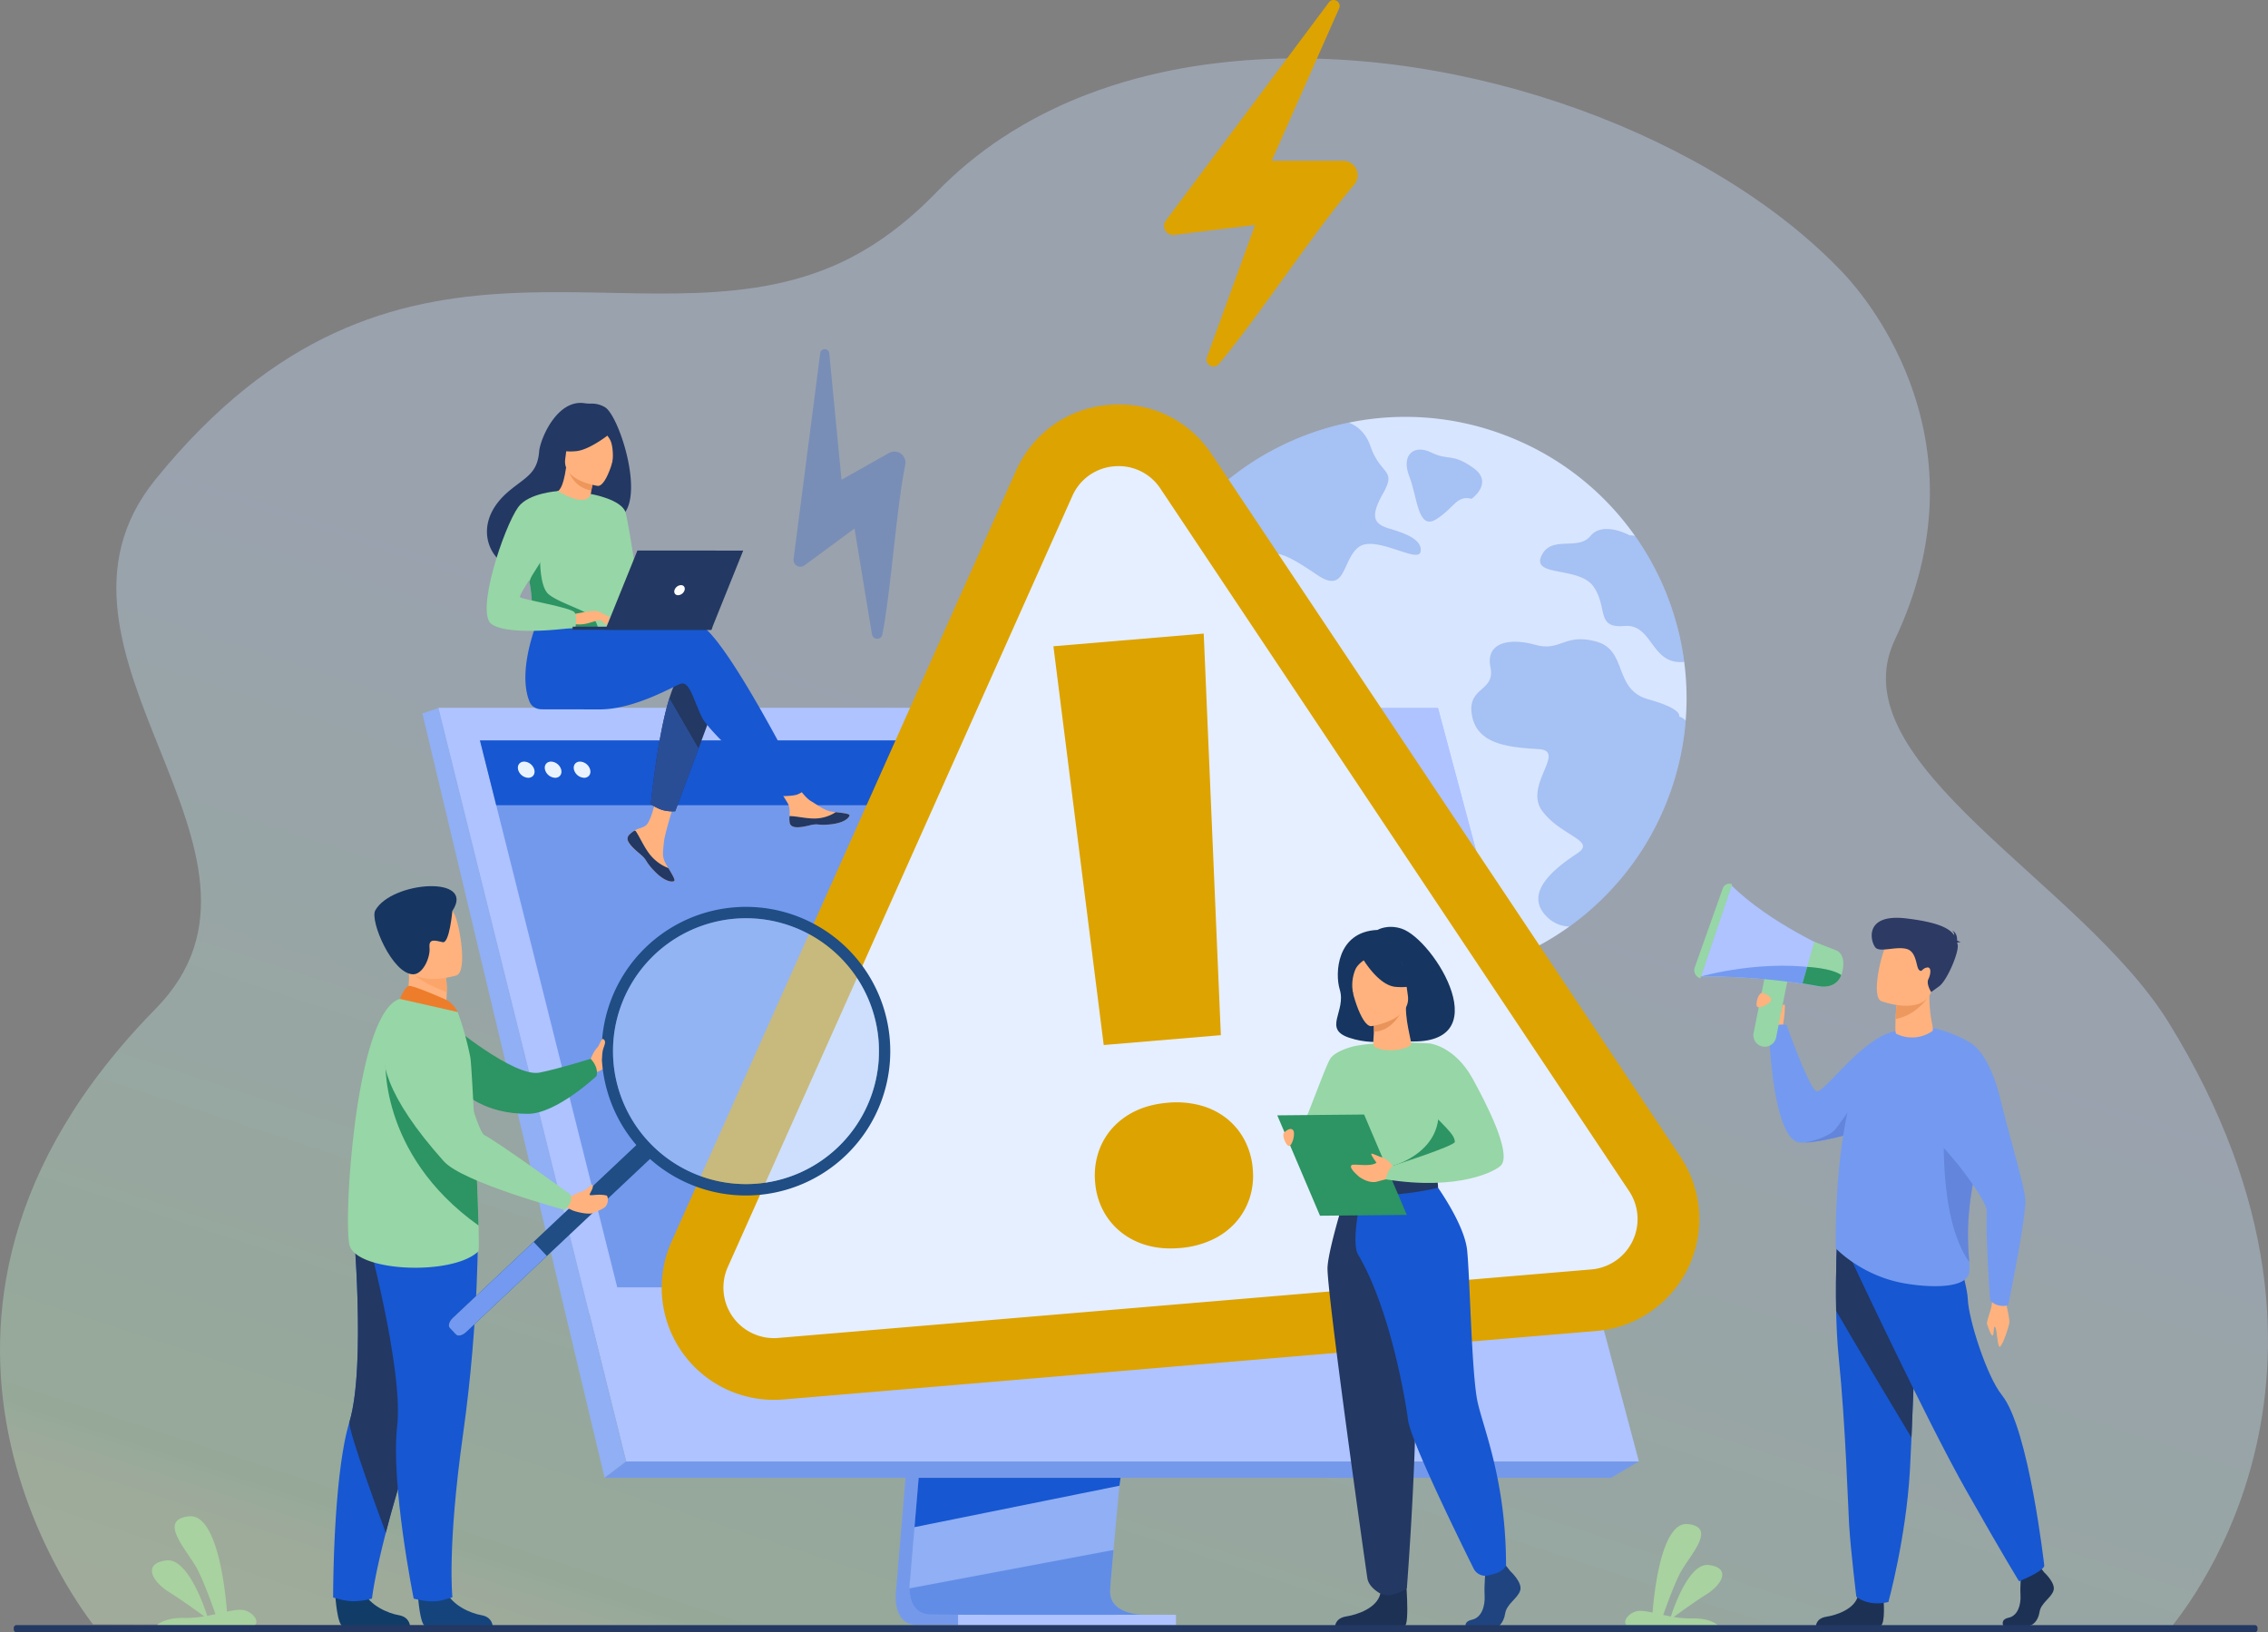 <svg xmlns="http://www.w3.org/2000/svg" xmlns:xlink="http://www.w3.org/1999/xlink" width="2349.27" height="1690.862" viewBox="0 0 2349.27 1690.862">
  <rect x="0" y="0" width="2349.27" height="1690.862" fill="#808080" stroke="none"/>
  <defs>
    <clipPath id="clip-path">
      <path id="Path_4841" data-name="Path 4841" d="M2247.9,1687.124c-148.188,0-2151.664-4.324-2151.664-4.564-.825-1.944-254.334-312.65,64.884-637.5,158.168-160.96-145.249-369.491,0-548.536C409.929,189.827,656.11,362.553,861.2,276.3c36.236-15.226,72.6-39.733,109-77.34a405.3,405.3,0,0,1,66.984-55.611q5.528-3.685,11.17-7.19A446.252,446.252,0,0,1,1093.04,111.9q15.487-7.3,31.562-13.51h.01a516.74,516.74,0,0,1,52.31-17.033,591.933,591.933,0,0,1,78.02-15.305q17.4-2.264,35.085-3.578c229.155-17.226,487.043,79.672,620.127,221.3,26.794,28.519,148.634,176.083,52.591,378.91-60.64,128.058,193.395,250.363,283.666,396.595,229.507,371.789,3.576,623,1.493,627.846" transform="translate(-9434 1777.64)" fill="#ebf3fa"/>
    </clipPath>
    <linearGradient id="linear-gradient" x1="-0.236" y1="1.342" x2="0.249" y2="0.327" gradientUnits="objectBoundingBox">
      <stop offset="0" stop-color="#fff3cf"/>
      <stop offset="0.467" stop-color="#caebc4"/>
      <stop offset="0.488" stop-color="#b7e8c0"/>
      <stop offset="1" stop-color="#c1d6f4"/>
    </linearGradient>
    <clipPath id="clip-path-2">
      <rect id="Rectangle_3729" data-name="Rectangle 3729" width="242.337" height="67.208" transform="translate(942.113 1605.554)" fill="#1757d1"/>
    </clipPath>
    <clipPath id="clip-path-3">
      <rect id="Rectangle_3730" data-name="Rectangle 3730" width="275.368" height="275.367" transform="translate(635.017 951.187)" fill="none"/>
    </clipPath>
  </defs>
  <g id="Group_6542" data-name="Group 6542" transform="translate(9434 -1777.638)">
    <g id="Mask_Group_158" data-name="Mask Group 158" clip-path="url(#clip-path)">
      <rect id="Rectangle_3731" data-name="Rectangle 3731" width="2349.27" height="1639.952" transform="translate(-9434 1838.133)" opacity="0.402" fill="url(#linear-gradient)"/>
    </g>
    <path id="Path_4842" data-name="Path 4842" d="M1729.4,822.713a293.286,293.286,0,0,1-22.351,47.7A291.4,291.4,0,0,1,1356.116,996.96c-111.748-40.622-183.526-142.5-191.171-253.955a286.257,286.257,0,0,1,.369-44.438,293.366,293.366,0,0,1,43.932-130.892c.12-.2.249-.388.37-.592a292.073,292.073,0,0,1,166.061-124.018c7.112-2.038,14.325-3.807,21.591-5.293a289.717,289.717,0,0,1,157.887,11.646q10.447,3.8,20.406,8.3A289.328,289.328,0,0,1,1693.634,555.2l.015.005a292.409,292.409,0,0,1,46.59,105.712q2.678,12.221,4.322,24.685A289.965,289.965,0,0,1,1729.4,822.713" transform="translate(-9434 1777.64)" fill="#d7e5ff"/>
    <path id="Path_4843" data-name="Path 4843" d="M1407.169,566.834c-17.214,13.33-12.649,49-42.445,28.9s-48.505-31.036-56.939-13.493c-8.452,17.552,17.959,27.153,11.01,46.271s-21.089,21.138-35.991,5.439-15.346-30.81-39.491-30.311-34.451-9.431-33.274-27.556a25.5,25.5,0,0,0-.794-8.405c.12-.2.249-.389.37-.593a292.07,292.07,0,0,1,166.062-124.018c7.111-2.038,14.325-3.806,21.591-5.293,8.421,3.417,17.445,10.361,22.232,24.285,10.511,30.629,27.556,23.421,13.08,49.08s-8.522,31.951,7.282,36.661,34.023,11.331,31.536,23.832-47.014-18.126-64.229-4.8" transform="translate(-9434 1777.64)" fill="#1757d1" opacity="0.25"/>
    <path id="Path_4844" data-name="Path 4844" d="M1729.4,822.713a293.286,293.286,0,0,1-22.351,47.7,289.682,289.682,0,0,1-81.387,89.322,33.248,33.248,0,0,1-21.677-8.545c-29.177-26.066,9.49-53.754,29.849-67.225s-17.445-17.937-36.5-44.191,25.566-61.825-3.111-63.747-63.56-3.779-69.4-34.5,24.329-24.4,19.05-50.279,19.673-30.727,46.364-23.344,29.979-12.293,63.063-3.358,17.51,49.655,54.009,59.83,31.923,17.789,31.923,17.789a17.6,17.6,0,0,1,6.849,4.252,291.856,291.856,0,0,1-16.68,76.3" transform="translate(-9434 1777.64)" fill="#1757d1" opacity="0.25"/>
    <path id="Path_4845" data-name="Path 4845" d="M1744.561,685.6c-34.746,3.634-32.4-39.746-61.9-37.175-29.745,2.591-17.018-18.555-31.742-40.4-14.741-21.84-64.39-10-54.3-32.107s37.816-4.806,50.811-20.691,40.47-.749,40.47-.749a20.97,20.97,0,0,1,5.735.724s.005-.013.015.005a292.409,292.409,0,0,1,46.59,105.712q2.678,12.221,4.322,24.685" transform="translate(-9434 1777.64)" fill="#1757d1" opacity="0.25"/>
    <path id="Path_4846" data-name="Path 4846" d="M1524.357,516.667s23.595-16.7,1.408-32.228-24.866-6.734-43.244-15.72-31.268,3.079-22.8,24.451,8.8,56.6,27.782,44.789,21.029-25.242,36.857-21.292" transform="translate(-9434 1777.64)" fill="#1757d1" opacity="0.25"/>
    <path id="Path_4847" data-name="Path 4847" d="M162.41,1683.392h101.6c5.444-4.618-3.769-15.1-13.394-15.811-4.181-.316-9.467.559-15.507,1.835-1.4-18.569-9.382-102.045-39.472-98.692-33.832,3.756,0,36.762,9.565,56.3,7.086,14.473,14.559,35.23,17.974,45.026-2.747.6-5.591,1.179-8.5,1.713-4.485-13.769-21.17-60.083-42.389-57.385-24.913,3.159-14.9,21.729,2.759,32.751,12.954,8.107,28.862,19.627,36.422,25.193a107.966,107.966,0,0,1-19.87,1.592c-17.4-.413-25.9,4.715-29.19,7.474" transform="translate(-9434 1777.64)" fill="#a8d29f"/>
    <path id="Path_4848" data-name="Path 4848" d="M1779.31,1683.392h-94.368c-5.057-4.289,3.5-14.031,12.44-14.686,3.883-.294,8.793.52,14.4,1.7,1.3-17.248,8.713-94.785,36.663-91.669,31.425,3.488,0,34.146-8.884,52.3-6.581,13.444-13.524,32.724-16.695,41.823,2.551.552,5.193,1.094,7.89,1.59,4.166-12.789,19.664-55.807,39.373-53.3,23.141,2.935,13.839,20.183-2.562,30.421-12.033,7.529-26.809,18.23-33.83,23.4a100.206,100.206,0,0,0,18.455,1.479c16.165-.384,24.054,4.379,27.114,6.942" transform="translate(-9434 1777.64)" fill="#a8d29f"/>
    <path id="Path_4849" data-name="Path 4849" d="M1846.7,1064.811s2.248-22.339-9.435-21.573-14.775,6.123-13.469,10.416,12.666,18.495,12.666,18.495Z" transform="translate(-9434 1777.64)" fill="#ffb27d"/>
    <path id="Path_4850" data-name="Path 4850" d="M2028.731,1109.574s-12.932,15.2-40.743,32.731c-2.634,1.665-5.388,3.342-8.3,5.029a308.194,308.194,0,0,1-38.1,18.745c-1.61.664-3.5,1.393-5.627,2.155-16.665,6.02-47.329,14.553-66.334,15.316-1.654.065-3.222.065-4.68.01-28.923-1.165-32.45-113.424-32.45-113.424s3.222-11.233,18.081-8.4c0,0,22.565,63.4,30.653,68.566,7.183,4.593,48.472-57.993,84.011-62.372,23.924-2.947,63.483,41.647,63.483,41.647" transform="translate(-9434 1777.64)" fill="#739af0"/>
    <path id="Path_4851" data-name="Path 4851" d="M1951.029,1656.994s2.136,24.712-3.088,27.283l-66.85-.137s0-7.715,10.737-9.429,29.6-8,32.793-22,26.408,4.286,26.408,4.286" transform="translate(-9434 1777.64)" fill="#1c3154"/>
    <path id="Path_4852" data-name="Path 4852" d="M1901.951,1357.911c.33,16.159,1.1,32.826,2.626,47.806,7.22,71.079,9.757,156.959,10.8,173.516,1.8,28.742,7.476,74.66,7.476,74.66s11.261,10.691,33.214,5.589c0,0,18.187-66.134,22.251-135.772q.1-1.714.185-3.44c.47-9.206.964-19.734,1.468-31.085,3.344-76.034,6.976-188.984,6.976-188.984l-83.887-19.7s-1.929,37.125-1.1,77.407" transform="translate(-9434 1777.64)" fill="#1757d1"/>
    <path id="Path_4853" data-name="Path 4853" d="M1901.951,1357.911c21.259,36.68,61.783,104.257,78.016,131.274,3.344-76.034,6.976-188.984,6.976-188.984l-83.887-19.7s-1.929,37.125-1.1,77.407" transform="translate(-9434 1777.64)" fill="#233862"/>
    <path id="Path_4854" data-name="Path 4854" d="M1935.967,1168.234c-16.665,6.02-47.329,14.553-66.334,15.315,2.906-.543,24.066-4.735,31.893-14.183,8.4-10.156,22.554-37.739,33.81-26.484,5.3,5.3,3.744,15.773.631,25.352" transform="translate(-9434 1777.64)" fill="#6385db"/>
    <path id="Path_4855" data-name="Path 4855" d="M2076.925,1345.962s5.206,20.419,4.353,24.956-5.937,19.9-9.107,23.718-3.3-16.573-5.406-19.776-.966,7.612-2.655,8.5-4.506-8.191-5.761-11.409,4.5-14.417,5.036-22.446,13.54-3.54,13.54-3.54" transform="translate(-9434 1777.64)" fill="#ffb27d"/>
    <path id="Path_4856" data-name="Path 4856" d="M2117.559,1628.91s11.9,10.858,9.576,18.573-13.058,12.859-14.51,22.288-7.254,14.574-12.478,14.574h-24.9s-3.846-6.636,5.44-8.636,12.788-13.081,12.208-23.367.87-24,.87-24l19.735-4.573Z" transform="translate(-9434 1777.64)" fill="#1c3154"/>
    <path id="Path_4857" data-name="Path 4857" d="M1916.276,1301.922s78.528,168.02,120.316,241.742,54.849,94.3,54.849,94.3,23.942-9.43,26.118-15.859c0,0-15.98-142.325-43.966-177.021-15.813-19.6-34.388-78.436-35.258-99.011s-19.217-69.678-19.217-69.678Z" transform="translate(-9434 1777.64)" fill="#1757d1"/>
    <path id="Path_4858" data-name="Path 4858" d="M1901.643,1293.179s25.57,27.52,69.022,35.83c19.07,3.651,57.777,7.178,67.377-6.4,2.255-3.188,2.275-7.908,1.775-15.277-1.293-19.151-6.111-56.177,15.64-130.587a127,127,0,0,0,4.181-19.888c4.748-38.066,4.233-66.8-28.794-82.155-49.485-23-69.8-4.076-69.8-4.076s-26.319,12.3-38.345,48.141c-24.049,71.693-21.059,174.411-21.059,174.411" transform="translate(-9434 1777.64)" fill="#739af0"/>
    <path id="Path_4859" data-name="Path 4859" d="M2001.135,1068.383a36.735,36.735,0,0,1-36.965,2.422c-1.075-.537-.94-7.931-.672-15.19.268-7.125.941-14.115.941-14.115l17.608-11.557,16.8-11.024c-2.015,37.907,6.05,46.776,2.286,49.464" transform="translate(-9434 1777.64)" fill="#ffb27d"/>
    <path id="Path_4860" data-name="Path 4860" d="M1995.893,1034.568s-11.426,17.148-32.395,21.047c.268-7.125,1.03-14.973,1.03-14.973l17.519-10.7Z" transform="translate(-9434 1777.64)" fill="#ed985f"/>
    <path id="Path_4861" data-name="Path 4861" d="M1948.669,1037.045s42.6,15.9,52.079-10.35,21.36-41.872-5.438-53.132-35.729-3.136-41.059,4.853-16.419,53.817-5.582,58.629" transform="translate(-9434 1777.64)" fill="#ffb27d"/>
    <path id="Path_4862" data-name="Path 4862" d="M2027.286,976.512c.49-.379,1.483-.566,3.558-.273a8.488,8.488,0,0,0-3.62-1.837c.135-2.937-.385-8.286-5.052-10.483a6.274,6.274,0,0,1,2.106,5.028c-4.532-6.962-15.877-13.62-50.14-17.622-45.158-5.273-36.127,26.09-31.041,30.621s21.413-1.911,31.969,1.059,9.536,18.87,12.754,21.715,2.53-1.2,7.894-2.45,4.218,7,1.75,12.019,2.911,13.356,2.911,13.356l8.289-6.012c8.289-6.011,20.891-35.918,19.1-43.179-.159-.64-.312-1.289-.474-1.942" transform="translate(-9434 1777.64)" fill="#2c3a64"/>
    <path id="Path_4863" data-name="Path 4863" d="M2039.817,1307.334c-1.293-19.151-6.11-56.178,15.64-130.587a127.01,127.01,0,0,0,4.181-19.889h0c-16.159-5.329-45.6,6.525-45.6,6.525s-6.921,98.358,25.787,143.952" transform="translate(-9434 1777.64)" fill="#6385db"/>
    <path id="Path_4864" data-name="Path 4864" d="M2039.754,1079.679s19.884,7.231,32.566,59.877c8.38,34.784,23.808,85.912,25.547,101.977s-17.637,110.13-17.637,110.13-2.733,1.993-9.428.654a15.574,15.574,0,0,1-9.391-5.616s-4.632-62.694-3.436-92.3c.5-12.3-56.934-90.071-87.93-100.089-12.173-3.935,69.709-74.638,69.709-74.638" transform="translate(-9434 1777.64)" fill="#739af0"/>
    <path id="Path_4865" data-name="Path 4865" d="M1761.626,1011.53s57.473-1.634,123.794,10.575l6.929-17.46,7.6-19.13s-66.581-28.664-106.6-68.58Z" transform="translate(-9434 1777.64)" fill="#aec3ff"/>
    <path id="Path_4866" data-name="Path 4866" d="M1794.253,916.008l-33,97.4a8.776,8.776,0,0,1-5.781-11.352l29.04-81.84a7.244,7.244,0,0,1,9.737-4.211" transform="translate(-9434 1777.64)" fill="#97d6a6"/>
    <path id="Path_4867" data-name="Path 4867" d="M1825.752,1084.027h0a11.931,11.931,0,0,0,14-9.334l11.361-56.846a11.9,11.9,0,1,0-23.33-4.662l-11.361,56.846a11.931,11.931,0,0,0,9.334,14" transform="translate(-9434 1777.64)" fill="#97d6a6"/>
    <path id="Path_4868" data-name="Path 4868" d="M1761.626,1011.53s57.473-1.634,123.794,10.575l6.929-17.46c-62.317-12.725-130.723,6.885-130.723,6.885" transform="translate(-9434 1777.64)" fill="#739af0"/>
    <path id="Path_4869" data-name="Path 4869" d="M1867.084,1018.594l17.957,3.159c-.274.011,16.681,3.3,22.239-11.728a12.178,12.178,0,0,0,1.066-3.244c4.319-18.732-5.965-22.182-5.965-22.182l-23.111-9.006-7.344,25.986,0,.091Z" transform="translate(-9434 1777.64)" fill="#97d6a6"/>
    <path id="Path_4870" data-name="Path 4870" d="M1867.084,1018.594l17.957,3.159c-.274.011,16.681,3.3,22.239-11.728-10.159-7.391-35.354-8.446-35.354-8.446l0,.091Z" transform="translate(-9434 1777.64)" fill="#2d9463"/>
    <path id="Path_4871" data-name="Path 4871" d="M1827.285,1028.98s8.784,3.5,7.174,7.369-12.782,9.189-14.545,6.136,1.845-16.769,7.371-13.505" transform="translate(-9434 1777.64)" fill="#ffb27d"/>
    <path id="Path_4872" data-name="Path 4872" d="M1846.872,1061.292a123.436,123.436,0,0,0,1.762-13.116c.1-4.129.589-7.5-.384-7.618s-1.677.643-2.074,1.971-1.918,9.562-1.918,9.562l.767,7.946Z" transform="translate(-9434 1777.64)" fill="#ffb27d"/>
    <path id="Path_4873" data-name="Path 4873" d="M977.948,1055.425l-49.773,591.8s-5.214,35.874,21.47,35.937c43.874.1,218.376,0,218.376,0S1135,1675.7,1135.4,1658.9c.471-19.805,58.173-609.071,58.173-609.071Z" transform="translate(-9434 1777.64)" fill="#7599ea"/>
    <path id="Path_4874" data-name="Path 4874" d="M1184.449,1672.666c-8.629.025-177.569.312-220.3-.237-18.621-.232-21.885-16.556-22.039-27.121a52.838,52.838,0,0,1,.565-8.81l1.294-15.382,3.3-39.2,2.913-34.637,3.745-44.507,3.154-37.568,35.365-420.517,215.627-5.6s-24.3,246.6-41.493,426.113c-1.919,20-3.744,39.178-5.432,57.079q-.823,8.574-1.585,16.744c-1.6,16.985-3.051,32.58-4.319,46.351-.669,7.259-1.286,14-1.842,20.181-2.194,24.208-3.479,39.667-3.5,42.606a24.89,24.89,0,0,0,.42,4.79c3.539,18.861,30.882,19.715,34.121,19.715" transform="translate(-9434 1777.64)" fill="#90aff4"/>
    <path id="Path_4875" data-name="Path 4875" d="M454.288,733.388l121.236,486.98,16.6,66.695,56.465,226.821H1697.636l-208.124-780.5Z" transform="translate(-9434 1777.64)" fill="#aec3ff"/>
    <path id="Path_4876" data-name="Path 4876" d="M454.286,733.387l-16.8,5.6,188.768,791.838,22.339-16.939Z" transform="translate(-9434 1777.64)" fill="#90aff4"/>
    <path id="Path_4877" data-name="Path 4877" d="M626.252,1530.827h1042.59l28.79-16.939H648.591Z" transform="translate(-9434 1777.64)" fill="#7599ea"/>
    <rect id="Rectangle_3728" data-name="Rectangle 3728" width="225.736" height="10.727" transform="translate(-8441.621 3450.305)" fill="#aec3ff"/>
    <path id="Path_4878" data-name="Path 4878" d="M1160.731,1530.822l-1.166,8.2-212.293,42.889,2.913-34.637,1.389-16.453Z" transform="translate(-9434 1777.64)" fill="#1757d1"/>
    <g id="Group_6538" data-name="Group 6538" transform="translate(-9434 1777.64)" opacity="0.385">
      <g id="Group_6537" data-name="Group 6537">
        <g id="Group_6536" data-name="Group 6536" clip-path="url(#clip-path-2)">
          <path id="Path_4879" data-name="Path 4879" d="M1184.449,1672.666c-8.629.025-177.569.312-220.3-.237-18.621-.232-21.885-16.556-22.039-27.121l211.291-39.753c-2.194,24.208-3.479,39.667-3.5,42.606a24.89,24.89,0,0,0,.42,4.79c3.539,18.861,30.882,19.715,34.121,19.715" fill="#1757d1"/>
        </g>
      </g>
    </g>
    <path id="Path_4880" data-name="Path 4880" d="M454.286,733.387H1489.511l167.967,627.273H610.446Z" transform="translate(-9434 1777.64)" fill="#aec3ff"/>
    <path id="Path_4881" data-name="Path 4881" d="M1608.651,1333.478H639.364L604.728,1195.5l-13.4-53.391-5.464-21.773-35.6-141.8-1.846-7.382L529.6,896.2l-8.418-33.536L514,834.053,497.165,766.99h955.314l18.49,67.063,7.882,28.609L1488.1,896.2,1549,1117.142v.01l5.165,18.718,2.4,8.69,42.055,152.536Z" transform="translate(-9434 1777.64)" fill="#1757d1" opacity="0.385"/>
    <path id="Path_4882" data-name="Path 4882" d="M1470.97,834.057H514l-16.834-67.069h955.314Z" transform="translate(-9434 1777.64)" fill="#1757d1"/>
    <path id="Path_4883" data-name="Path 4883" d="M536.689,797.3c-1.155-4.63,1.663-8.384,6.294-8.384a11.452,11.452,0,0,1,10.474,8.384c1.155,4.63-1.663,8.384-6.293,8.384a11.453,11.453,0,0,1-10.475-8.384" transform="translate(-9434 1777.64)" fill="#e9f3fe"/>
    <path id="Path_4884" data-name="Path 4884" d="M564.547,797.3c-1.155-4.63,1.663-8.384,6.294-8.384a11.452,11.452,0,0,1,10.474,8.384c1.154,4.63-1.663,8.384-6.294,8.384a11.452,11.452,0,0,1-10.474-8.384" transform="translate(-9434 1777.64)" fill="#e9f3fe"/>
    <path id="Path_4885" data-name="Path 4885" d="M594.544,797.3c-1.154-4.63,1.664-8.384,6.294-8.384a11.452,11.452,0,0,1,10.474,8.384c1.155,4.63-1.663,8.384-6.293,8.384a11.454,11.454,0,0,1-10.475-8.384" transform="translate(-9434 1777.64)" fill="#e9f3fe"/>
    <path id="Path_4886" data-name="Path 4886" d="M1262.448,377.081c39.177-46,99.59-138.4,140.262-185.714a15,15,0,0,0-11.43-24.769h-74.012L1387.08,8.741c2.98-6.739-6.2-12.11-10.616-6.206l-168.8,225.924a9.341,9.341,0,0,0,8.626,14.862L1300.08,233l-49.85,136.936c-2.744,7.538,7.017,13.248,12.218,7.142" transform="translate(-9434 1777.64)" fill="#dda300"/>
    <path id="Path_4887" data-name="Path 4887" d="M913.992,657.247c8.813-45.205,14.378-129.172,23.691-175.813a11.436,11.436,0,0,0-16.855-12.176L871.67,496.942,858.99,365.984c-.541-5.591-8.649-5.723-9.372-.151l-27.6,213.194a7.121,7.121,0,0,0,11.289,6.644l51.792-38.194,18.11,109.6c1,6.033,9.617,6.175,10.788.174" transform="translate(-9434 1777.64)" fill="#1757d1" opacity="0.25"/>
    <path id="Path_4888" data-name="Path 4888" d="M1650.993,1346.829l-842.232,70.959c-63.951,5.388-110.232-59.809-84.05-118.4l356.824-798.572c27.069-60.584,110.278-67.594,147.1-12.394l485.408,727.612c35.615,53.388.9,125.408-63.054,130.8" transform="translate(-9434 1777.64)" fill="#e6efff"/>
    <path id="Path_4889" data-name="Path 4889" d="M1653.676,1378.685l-842.231,70.96a116.276,116.276,0,0,1-115.923-163.3l356.823-798.572c17.535-39.24,53.571-64.823,96.4-68.431s82.638,15.584,106.489,51.337l485.407,727.614a116.274,116.274,0,0,1-86.965,180.394m-499.563-895.63a51.673,51.673,0,0,0-43.389,30.8L753.9,1312.429a52.334,52.334,0,0,0,52.177,73.5l842.231-70.959a52.335,52.335,0,0,0,39.144-81.195L1202.044,506.162a51.674,51.674,0,0,0-47.931-23.107" transform="translate(-9434 1777.64)" fill="#dda300"/>
    <path id="Path_4890" data-name="Path 4890" d="M1134.378,1224.654a77.057,77.057,0,0,1,3.277-30.587,70.618,70.618,0,0,1,14.414-25.313,75.679,75.679,0,0,1,24.2-17.94q14.427-6.921,33.137-8.506a96.524,96.524,0,0,1,34.344,2.821,75.239,75.239,0,0,1,27.112,13.617,70.679,70.679,0,0,1,18.443,22.545,77.194,77.194,0,0,1,8.35,29.607,75.363,75.363,0,0,1-3.3,30.34,71.148,71.148,0,0,1-14.432,25.067,75.034,75.034,0,0,1-24.451,17.961,96.526,96.526,0,0,1-33.389,8.528q-18.706,1.577-34.093-2.843a75.447,75.447,0,0,1-26.857-13.639,71.051,71.051,0,0,1-18.424-22.3,75.218,75.218,0,0,1-8.328-29.361m130.212-152.366-121.316,10.221-52.111-413.074,155.691-13.117Z" transform="translate(-9434 1777.64)" fill="#dda300"/>
    <path id="Path_4891" data-name="Path 4891" d="M611.385,1097.618s2.641-5.939,4.351-8.752,9.017-11.053,10.261-9.186,6.219,14.422,3.576,17.938.171,9.634-12.974,13.337Z" transform="translate(-9434 1777.64)" fill="#ffb27d"/>
    <path id="Path_4892" data-name="Path 4892" d="M465.311,1060.115s67.287,56.168,93.524,50.968c20.516-4.066,52.951-14.355,52.951-14.355s8.56,8.143,6.139,17.9c0,0-41.322,38.882-70.763,39.132-46.018.394-67.721-22.8-67.721-22.8Z" transform="translate(-9434 1777.64)" fill="#2d9463"/>
    <path id="Path_4893" data-name="Path 4893" d="M347.3,1652.56s1.954,31.51,8.05,31.961c.811.06,30.919.06,30.919.06l38.435-.222s-.251-9.261-11.486-11.219-30.04-9.853-36.845-24.7c-7.16-15.621-29.073,4.123-29.073,4.123" transform="translate(-9434 1777.64)" fill="#113c68"/>
    <path id="Path_4894" data-name="Path 4894" d="M345.088,1654.748s11.684,3.908,20.806,3.908a76.423,76.423,0,0,0,19.424-2.771s2.2-21.273,14.3-68.144c6.346-24.567,15.409-56.155,28.3-95.406,35.651-108.479,46.493-171.94,47.482-177.949.053-.316.074-.474.074-.474l-.116-.053-109.605-48.124s13.547,149.509-3.737,206.9a241.793,241.793,0,0,0-6.273,27.493c-10.915,62.334-10.663,154.624-10.663,154.624" transform="translate(-9434 1777.64)" fill="#1757d1"/>
    <path id="Path_4895" data-name="Path 4895" d="M399.623,1587.741c6.347-24.567,15.41-56.155,28.3-95.406,35.651-108.48,46.492-171.94,47.482-177.949-.011-.179-.021-.348-.042-.527l-109.606-48.124s13.547,149.509-3.736,206.9c-2.422,8.02,37.6,115.11,37.6,115.11" transform="translate(-9434 1777.64)" fill="#233862"/>
    <path id="Path_4896" data-name="Path 4896" d="M432.911,1652.56s1.954,31.51,8.05,31.961c.811.06,30.919.06,30.919.06l38.435-.222s-.252-9.261-11.486-11.219-30.04-9.853-36.845-24.7c-7.16-15.621-29.073,4.123-29.073,4.123" transform="translate(-9434 1777.64)" fill="#15447c"/>
    <path id="Path_4897" data-name="Path 4897" d="M495.053,1269.258s1.424,96.884-15.339,215.838-11.081,169.449-11.081,169.449-11.516,3.733-16.164,4.11c-11.841.965-23.982-2.775-23.982-2.775s-23.993-119-17.114-178.539-32.855-204.307-32.855-204.307Z" transform="translate(-9434 1777.64)" fill="#1757d1"/>
    <path id="Path_4898" data-name="Path 4898" d="M417.334,1042.539l21.395,14.029,19.488-5.511c3.562-5.081,4.506-14.878,4.558-23.365a145.356,145.356,0,0,0-.765-15.559l-28.865-12.74-10.771-4.747c.031.168.838,8.843.953,10.112,2.012,22.494-5.993,37.781-5.993,37.781" transform="translate(-9434 1777.64)" fill="#ffb27d"/>
    <path id="Path_4899" data-name="Path 4899" d="M495.544,1296.192c-26.63,25.712-127.414,21.388-133.625-6.941s6.773-241.154,52.263-254.523c9.44-2.774,59.906,13.537,59.906,13.537a319.959,319.959,0,0,1,13.112,47.09c1.008,5.134,3.95,59.52,6.152,110.4,1.027,23.8,1.9,46.833,2.34,63.7.4,15.8.425,26.176-.148,26.738" transform="translate(-9434 1777.64)" fill="#97d6a6"/>
    <path id="Path_4900" data-name="Path 4900" d="M425.486,1005.155c5.856,9.9,26.4,18.566,37.289,22.537a145.356,145.356,0,0,0-.765-15.559l-28.865-12.741c-6.381-.084-10.268,1.342-7.659,5.763" transform="translate(-9434 1777.64)" fill="#fca56b"/>
    <path id="Path_4901" data-name="Path 4901" d="M472.9,1010.375s-46.509,14.509-55.1-14.594-20.377-46.831,8.955-57.324,38.406-1.1,43.636,7.917,14.385,59.478,2.508,64" transform="translate(-9434 1777.64)" fill="#ffb27d"/>
    <path id="Path_4902" data-name="Path 4902" d="M468.563,943.57s-2.966,33.866-9.97,32.4-14.713-4.615-13.688,5.594-6.81,27.709-16.909,27.667c-21.66-.09-45.193-55.669-39.264-66.208,17.109-30.409,104.559-36.547,79.831.551" transform="translate(-9434 1777.64)" fill="#163560"/>
    <path id="Path_4903" data-name="Path 4903" d="M461.721,1035.463c-.6-.252-34.623-15.515-38.6-14.2s-8.938,13.467-8.938,13.467l59.909,13.544s-4.716-9.587-12.369-12.81" transform="translate(-9434 1777.64)" fill="#ed7d2b"/>
    <path id="Path_4904" data-name="Path 4904" d="M673.538,1200.286,482.816,1379.852c-3.738,3.52-8.452,4.641-10.475,2.493l-6.438-6.838c-2.024-2.15-.62-6.787,3.118-10.307l190.722-179.567c3.738-3.52,8.452-4.641,10.475-2.493l6.438,6.838c2.024,2.15.62,6.787-3.118,10.308" transform="translate(-9434 1777.64)" fill="#1f4d84"/>
    <path id="Path_4905" data-name="Path 4905" d="M566.51,1301.054l-83.693,78.8c-3.738,3.519-8.452,4.641-10.475,2.492l-6.438-6.838c-2.024-2.149-.621-6.787,3.118-10.306l83.693-78.8Z" transform="translate(-9434 1777.64)" fill="#739af0"/>
    <path id="Path_4906" data-name="Path 4906" d="M629.7,1132.488A149.489,149.489,0,1,0,877.473,982.261q-1.149-1.146-2.348-2.263A149.495,149.495,0,0,0,629.7,1132.488M672.429,994.52a137.692,137.692,0,1,1,5.93,194.63,137.53,137.53,0,0,1-5.93-194.63" transform="translate(-9434 1777.64)" fill="#1f4d84"/>
    <g id="Group_6541" data-name="Group 6541" transform="translate(-9434 1777.64)" opacity="0.5">
      <g id="Group_6540" data-name="Group 6540">
        <g id="Group_6539" data-name="Group 6539" clip-path="url(#clip-path-3)">
          <path id="Path_4907" data-name="Path 4907" d="M872.981,1183.209a137.694,137.694,0,1,1-5.935-194.621,137.12,137.12,0,0,1,5.935,194.621" fill="#b3cff9"/>
        </g>
      </g>
    </g>
    <path id="Path_4908" data-name="Path 4908" d="M495.692,1269.454c-105.089-74.885-96.351-174.81-96.351-174.81,38.41,21.664,76.524,69.563,94.011,111.112,1.027,23.8,1.9,46.833,2.34,63.7" transform="translate(-9434 1777.64)" fill="#2d9463"/>
    <path id="Path_4909" data-name="Path 4909" d="M599.412,1235.351c7.411-1.71,12.388-7.312,13.422-8.291,0,0,3.161.216-.518,6.957-.308.564-.991,2.013-1.507,3.037a.655.655,0,0,0,.55.942c4.277.325,8.575-1.368,16.814.35,1.137.237,1.468,2.96,1.424,4.12a10.518,10.518,0,0,1-2.215,7.178c-1.327,1.75-5.031,3.635-13.279,6.954-3.142,1.265-12.126.311-20.546-2.581l-6.728-3.115,2.086-12.5,1.69.354c2.684.563,6.009-2.715,8.807-3.4" transform="translate(-9434 1777.64)" fill="#ffb27d"/>
    <path id="Path_4910" data-name="Path 4910" d="M431.956,1048.272s-94.425,17.979,27.781,154.718c19.544,21.869,125.139,50.344,125.139,50.344s10.71-9.112,5.311-16.492c0,0-72.705-52.8-88.7-61.189-7.2-3.777-27.93-84.268-39.661-103.653s-29.868-23.728-29.868-23.728" transform="translate(-9434 1777.64)" fill="#97d6a6"/>
    <path id="Path_4911" data-name="Path 4911" d="M613.945,1099.276s3.089-5.9,3.692-9.016,4.491-12.194,6.094-13.793c.642-.64,2.756.189,3.006,2.94.108,1.2-.479,3.376-1.518,5.973-1.689,4.225-1.41,9.956-2,11.867-1.462,4.758-9.276,2.029-9.276,2.029" transform="translate(-9434 1777.64)" fill="#ffb27d"/>
    <path id="Path_4912" data-name="Path 4912" d="M651.523,865a5.7,5.7,0,0,0-1.018,6.091.052.052,0,0,0,.016.03c1.468,4.061,6.321,8.6,11.958,13.127.721.582,1.361,1.111,1.919,1.6.147.129.294.257.432.386.113.1.222.2.331.3,5.257,4.85,3.277,5.959,12.721,15.8,10.768,11.211,18.184,11.415,20.294,10.4,1.785-.87-1.839-6.815-5.855-13.5-.194-.322-.385-.649-.585-.975-.535-.888-1.067-1.79-1.6-2.683-4.706-8.043-3.5-11.814-2.375-23.781.91-9.724,15.146-54.32,15.146-54.32l-20.641-3.563s-6.228,35.514-13.08,40.981c-3.664,2.914-7.763,2.949-11.284,5.109q-.374.225-.733.463A27.09,27.09,0,0,0,651.523,865" transform="translate(-9434 1777.64)" fill="#ffb27d"/>
    <path id="Path_4913" data-name="Path 4913" d="M651.523,865a5.7,5.7,0,0,0-1.018,6.091.052.052,0,0,0,.016.03c1.8,4.058,6.529,8.57,11.978,13.086.712.592,1.34,1.135,1.9,1.643.147.129.294.257.432.386.113.1.222.2.331.3,5.257,4.85,3.277,5.959,12.721,15.8,10.768,11.211,18.184,11.415,20.294,10.4,1.785-.87-1.839-6.815-5.855-13.5a45.894,45.894,0,0,1-19.2-14.156c-6.248-7.977-10.488-18.144-14.739-24.386l-1.213-.228a27.131,27.131,0,0,0-5.65,4.538" transform="translate(-9434 1777.64)" fill="#233862"/>
    <path id="Path_4914" data-name="Path 4914" d="M817.976,852.163c1.272,6.372,10.355,5.312,20.5,2.836s7.736.471,22.179-1.123,18.818-6.977,19.26-9.124c.395-1.905-6.741-2.58-14.4-3.464-.962-.108-1.929-.228-2.9-.348-8.641-1.087-14.968-6.666-22.816-11.248-7.434-4.341-18.524-22.018-18.524-22.018l-19.806,1.562s10.388,15.789,14.4,22.654c2.363,4.038,2.236,9.375,1.94,13.5a25.427,25.427,0,0,0,.15,6.775" transform="translate(-9434 1777.64)" fill="#ffb27d"/>
    <path id="Path_4915" data-name="Path 4915" d="M838.479,855c10.148-2.476,7.735.471,22.178-1.123s18.819-6.977,19.261-9.124c.394-1.905-6.741-2.58-14.4-3.464l-.072.147a40.707,40.707,0,0,1-20.684,6.421c-9.8.236-20.175-2.575-26.942-2.468a25.384,25.384,0,0,0,.151,6.775c1.272,6.372,10.355,5.313,20.5,2.836" transform="translate(-9434 1777.64)" fill="#233862"/>
    <path id="Path_4916" data-name="Path 4916" d="M742.119,725.494l-18.533,49.815-24.193,65.043a39.159,39.159,0,0,1-12.841-1.178c-5.784-1.674-12.417-6.049-12.417-6.049S680.87,763.28,693.4,723.189c3.213-10.291,6.812-18.614,10.781-23.3,19.419-22.932,37.934,25.6,37.934,25.6" transform="translate(-9434 1777.64)" fill="#233862"/>
    <path id="Path_4917" data-name="Path 4917" d="M723.322,646.365c-10.538-3.4-38.038-.066-67.866,5.322a20.23,20.23,0,0,1-20.886-9.44l-75.062-5.888s-24.79,54.921-11.241,89.926c1.991,5.145,6.365,8.357,13.116,8.468h0s45.359.078,59.866.083c37.33.013,79.012-25.633,84.4-26.71,8.824-1.761,12.348,15.887,21.166,34.421s82.916,82.091,82.916,82.091,11.392.117,16.1-1.646c5.061-1.9,6.914-4.361,6.914-4.361S750.673,655.2,723.322,646.365" transform="translate(-9434 1777.64)" fill="#1757d1"/>
    <path id="Path_4918" data-name="Path 4918" d="M626.67,421.818a26.626,26.626,0,0,0-14.337-3.735,39.894,39.894,0,0,1-6.923-.423c-28.647-4.211-45.914,37.4-46.929,49.97-1.864,23.084-14.077,26.6-31.27,41.05-34.476,28.976-24.381,62.664-5.54,75.187,11.306,7.513,31.239.01,31.239.01.282.2,54.519-30.3,81.254-45,40.074-5.683,8.6-107.465-7.494-117.055" transform="translate(-9434 1777.64)" fill="#233862"/>
    <path id="Path_4919" data-name="Path 4919" d="M611.763,526.337c.118.076-13.153,4.6-22.024.669-8.347-3.691-14.665-17.427-14.541-17.434,3.8-.174,7.967-3.492,11.185-25.274l1.617.581,27.182,9.791s-1.973,8.723-3.25,17.028c-1.075,6.972-1.653,13.652-.169,14.639" transform="translate(-9434 1777.64)" fill="#ffb27d"/>
    <path id="Path_4920" data-name="Path 4920" d="M615.182,494.671s-1.086,4.707-2.672,13.5C596.9,505.353,590.2,493.322,588,484.879Z" transform="translate(-9434 1777.64)" fill="#ed975d"/>
    <path id="Path_4921" data-name="Path 4921" d="M619.228,503.33s-37.194-5-33.72-28.12,1.012-39.327,24.906-37.108,27.172,11.73,27.889,19.727-9.311,46.207-19.075,45.5" transform="translate(-9434 1777.64)" fill="#ffb27d"/>
    <path id="Path_4922" data-name="Path 4922" d="M636.952,445.158s-23.817,20.511-40.014,22.16-22.326-3.553-22.326-3.553a63.229,63.229,0,0,0,15.3-20.71,11.394,11.394,0,0,1,9.392-6.711c11.565-.995,33.488-1.443,37.651,8.814" transform="translate(-9434 1777.64)" fill="#233862"/>
    <path id="Path_4923" data-name="Path 4923" d="M622.069,443.315s7.963,7.7,10.469,13.418c2.42,5.514,3.141,18.7,1.211,23.934,0,0,12.419-24.127,5.4-35.855-7.447-12.435-17.077-1.5-17.077-1.5" transform="translate(-9434 1777.64)" fill="#233862"/>
    <path id="Path_4924" data-name="Path 4924" d="M643.065,581.14c-1.15,75.292-.329,59.559-8.567,66.7-1.986,1.72-7.565,2.743-14.908,3.225-23.088,1.525-63.671-2.293-65.213-6.56-5.319-14.765-1.559-19.35-5.994-41.953-.462-2.4-1.034-5.006-1.706-7.84-3.7-15.525-7.3-20.807,5.848-45.742,11.926-22.587,24.314-40.918,25.427-40.256,31.438,18.677,33.98,2.988,33.98,2.988s31.7,32.713,31.133,69.438" transform="translate(-9434 1777.64)" fill="#97d6a6"/>
    <path id="Path_4925" data-name="Path 4925" d="M723.586,775.308l-24.194,65.043a39.158,39.158,0,0,1-12.841-1.178c-5.783-1.673-12.417-6.049-12.417-6.049s6.736-69.845,19.27-109.935Z" transform="translate(-9434 1777.64)" fill="#2a4e96"/>
    <path id="Path_4926" data-name="Path 4926" d="M611.933,511.7s32.353,5.5,36.147,19.429,16.273,98.491,16.273,98.491-9.127,8.907-16.723,1.306S623.744,551.8,623.744,551.8Z" transform="translate(-9434 1777.64)" fill="#97d6a6"/>
    <path id="Path_4927" data-name="Path 4927" d="M619.59,651.065c-23.088,1.525-63.671-2.293-65.213-6.56-5.32-14.765-1.559-19.35-5.994-41.954L559.529,571.2s-1.853,34.917,8.441,44.1,42.155,17.744,47.158,25.419a28.092,28.092,0,0,1,4.462,10.343" transform="translate(-9434 1777.64)" fill="#2d9463"/>
    <path id="Path_4928" data-name="Path 4928" d="M593.143,636.37s22.779-5.063,26.453-3.041,12.654,9.387,13.778,11.949-8.182-1.948-11.208-2.76c-1.961-.526-7.122,1.265-9.676,2.115-10.751,3.58-17.338,1.735-17.338,1.735Z" transform="translate(-9434 1777.64)" fill="#ffb27d"/>
    <path id="Path_4929" data-name="Path 4929" d="M577.933,508.7s-30.583,1.874-41.176,16.636c-14.91,20.782-44.506,109.358-27.566,121.178,19.077,13.312,86.843,3.511,86.843,3.511s2.258-10.539-.877-15.639-54.119-13.353-56.471-15.707,29.43-45.876,29.433-52.936,9.814-57.043,9.814-57.043" transform="translate(-9434 1777.64)" fill="#97d6a6"/>
    <path id="Path_4930" data-name="Path 4930" d="M620.7,639.669s4.771,6.158,6.335,6.893a4.661,4.661,0,0,0,2.575.552l-3.214-5.789Z" transform="translate(-9434 1777.64)" fill="#ffb27d"/>
    <path id="Path_4931" data-name="Path 4931" d="M619.6,633.329l13.873,6.743a2.473,2.473,0,0,1-2.3.887,33.121,33.121,0,0,1-6.017-1.656Z" transform="translate(-9434 1777.64)" fill="#ffb27d"/>
    <path id="Path_4932" data-name="Path 4932" d="M738.075,649.21l-144.937-.05v3.2l143.649.05Z" transform="translate(-9434 1777.64)" fill="#233862"/>
    <path id="Path_4933" data-name="Path 4933" d="M627.029,652.371l109.758.038,33.046-82.094-109.589-.037Z" transform="translate(-9434 1777.64)" fill="#233862"/>
    <path id="Path_4934" data-name="Path 4934" d="M709.095,611.346c.828-2.886-.84-5.226-3.726-5.226a7.488,7.488,0,0,0-6.726,5.224c-.829,2.885.84,5.225,3.725,5.227a7.489,7.489,0,0,0,6.727-5.225" transform="translate(-9434 1777.64)" fill="#fff"/>
    <path id="Path_4935" data-name="Path 4935" d="M1451.91,961.991c-14.788-4.91-25.023,1.287-25.023,1.287-42.573,1.749-44.154,45.386-39.156,61.626,7.019,22.808-17.817,40.793,9.727,50.023,31.96,10.71,58.777-2,56.948,3.52,101.068,7.964,31.131-105.289-2.5-116.456" transform="translate(-9434 1777.64)" fill="#163560"/>
    <path id="Path_4936" data-name="Path 4936" d="M1407.753,1174.23a111.566,111.566,0,0,1-11.383,17.214c-8.843,11.076-55.26-15.215-51.261-17.214s27.324-69.195,32.875-77.64,24.485-12.828,24.485-12.828Z" transform="translate(-9434 1777.64)" fill="#97d6a6"/>
    <path id="Path_4937" data-name="Path 4937" d="M1564.393,1627.437s12.811,11.691,10.312,20-14.062,13.846-15.624,24-7.812,15.691-13.436,15.691H1518.83s-4.14-7.145,5.859-9.3,13.768-14.085,13.143-25.161.938-25.845.938-25.845l21.248-4.923Z" transform="translate(-9434 1777.64)" fill="#1f447f"/>
    <path id="Path_4938" data-name="Path 4938" d="M1455.958,1632.4s4.609,49.529-1.015,52.3l-71.98-.148s0-8.307,11.56-10.153,31.873-8.615,35.31-23.691,26.125-18.307,26.125-18.307" transform="translate(-9434 1777.64)" fill="#1c3154"/>
    <path id="Path_4939" data-name="Path 4939" d="M1511.329,1140.822a286.6,286.6,0,0,1,0,33.27c-.713,12.029-12.881,28.141-14.607,32.126-4.332,10-9.217,11.624-9.217,11.624l-37.793,9.262-13.289,3.253-41.906-12.515s-19.085-53.275-11.422-83.264,19.374-50.816,19.374-50.816,28.477-6.4,78.718-2.838Z" transform="translate(-9434 1777.64)" fill="#97d6a6"/>
    <path id="Path_4940" data-name="Path 4940" d="M1514.929,1174.512c-.713,12.029-16.48,27.721-18.207,31.706-4.332,10-9.217,11.623-9.217,11.623l-37.793,9.263-6.824-19.558s55.222-14.506,46.339-65.615Z" transform="translate(-9434 1777.64)" fill="#2d9463"/>
    <path id="Path_4941" data-name="Path 4941" d="M1397.184,1225.927s-20.753,64.595-22.086,86.587,39.67,312.419,41.319,322.553c1.555,9.551,13.416,15.64,13.416,15.64a17.95,17.95,0,0,0,13.242,1.02c10.8-3.05,14.216-6.7,14.216-6.7s16.153-207.131,6.158-281.121a1172.084,1172.084,0,0,1-10.115-137.977Z" transform="translate(-9434 1777.64)" fill="#233862"/>
    <path id="Path_4942" data-name="Path 4942" d="M1485.107,1224s31.656,42.474,34.607,71.186,4.63,129.564,10.917,157.554,29.387,81.856,29.387,169.157c0,0-2.4,5-9.814,7.669a80.63,80.63,0,0,1-8.632,2.387,13.57,13.57,0,0,1-15.178-7.2c-15.617-31.444-65.364-132.859-67.915-153.911-1.805-14.9-17.512-113.5-51.775-171.355-8.226-13.89,5.049-69.128,5.049-69.128Z" transform="translate(-9434 1777.64)" fill="#1757d1"/>
    <path id="Path_4943" data-name="Path 4943" d="M1393.869,1215.956s8.33,6.591,24.881,6.924c19.767.4,68.753-5.04,68.753-5.04a40.5,40.5,0,0,1,2.088,12.5s-59.826,15.091-94.492,2.2c0,0-4.469-8.412-1.23-16.59" transform="translate(-9434 1777.64)" fill="#233862"/>
    <path id="Path_4944" data-name="Path 4944" d="M1414.007,1239.915c-4.974,0-9.021-4.579-9.021-10.209s4.047-10.21,9.021-10.21,9.021,4.58,9.021,10.21-4.047,10.209-9.021,10.209m0-17.429c-3.325,0-6.031,3.238-6.031,7.22s2.706,7.219,6.031,7.219,6.03-3.238,6.03-7.219-2.7-7.22-6.03-7.22" transform="translate(-9434 1777.64)" fill="#fff"/>
    <path id="Path_4945" data-name="Path 4945" d="M1457.228,1258.486l-89.919.842-44.248-103.987,89.92-.839Z" transform="translate(-9434 1777.64)" fill="#2d9463"/>
    <path id="Path_4946" data-name="Path 4946" d="M1445.468,1211.5l-6.591-8.1s-4.461-3.978-7.7-4.654-10.071-4.618-10.734-3.508,5.251,9.034,5.251,9.034l.3.043c-6.789,5.106-23.928.6-26.044,2.682-2.564,2.524,3.53,7.982,6.8,11.047s12.618,8.174,19.908,5.9c5.329-1.659,13.714-3.346,13.714-3.346Z" transform="translate(-9434 1777.64)" fill="#ffb27d"/>
    <path id="Path_4947" data-name="Path 4947" d="M1329.825,1173.634s5.65-6.422,9.248-3.34-.943,18.237-4.367,16.7-6.851-11.472-4.881-13.356" transform="translate(-9434 1777.64)" fill="#ffb27d"/>
    <path id="Path_4948" data-name="Path 4948" d="M1481.188,1080.923s25.741,2.84,44.214,36.4c14.567,26.468,39.471,75.261,30.073,89.043-4.125,6.052-43.669,27.582-119.94,15.276,0,0,1.2-9.634,7.353-14.1,0,0,64.187-20.607,64.077-24.707-.208-7.755-8.673-14.455-44.528-50.32-9.747-9.751,18.751-51.6,18.751-51.6" transform="translate(-9434 1777.64)" fill="#97d6a6"/>
    <path id="Path_4949" data-name="Path 4949" d="M1461.377,1082.284c.884-1.187-.254-4.969-1.668-12.011-1.28-6.38-3.453-16.247-3.406-27.347l-1.9.318-31.9,5.367s.726,8.53.747,16.566c0,.067,0,.134,0,.2.039,6.978-1.883,17.525.471,18.9,12.089,7.083,34.254,2.569,37.656-2" transform="translate(-9434 1777.64)" fill="#ffb27d"/>
    <path id="Path_4950" data-name="Path 4950" d="M1422.5,1048.611s.635,12.028.656,20.064c17.853-.427,27.381-17.762,31.247-25.431Z" transform="translate(-9434 1777.64)" fill="#e8945b"/>
    <path id="Path_4951" data-name="Path 4951" d="M1420.577,1062.957s41.821-5.957,37.711-31.945-1.481-44.26-28.358-41.555-30.482,13.44-31.221,22.447,10.882,51.932,21.868,51.053" transform="translate(-9434 1777.64)" fill="#ffb27d"/>
    <path id="Path_4952" data-name="Path 4952" d="M1410.831,991.846s16.277,28.664,34.522,30.38,25.1-4.193,25.1-4.193a50.264,50.264,0,0,1-20.905-26.738s-32.414-15.33-38.718.551" transform="translate(-9434 1777.64)" fill="#163560"/>
    <path id="Path_4953" data-name="Path 4953" d="M1414.056,993.87s-7.965,4.516-10.466,11.247a42.529,42.529,0,0,0-1.839,24.753s-11.905-19.349-4.1-32.61c8.273-14.063,16.407-3.39,16.407-3.39" transform="translate(-9434 1777.64)" fill="#163560"/>
    <path id="Path_4954" data-name="Path 4954" d="M2335.5,1690.86H17.152a2.906,2.906,0,0,1-2.9-2.9v-1.671a2.907,2.907,0,0,1,2.9-2.9H2335.5a2.907,2.907,0,0,1,2.9,2.9v1.671a2.906,2.906,0,0,1-2.9,2.9" transform="translate(-9434 1777.64)" fill="#233862"/>
  </g>
</svg>
